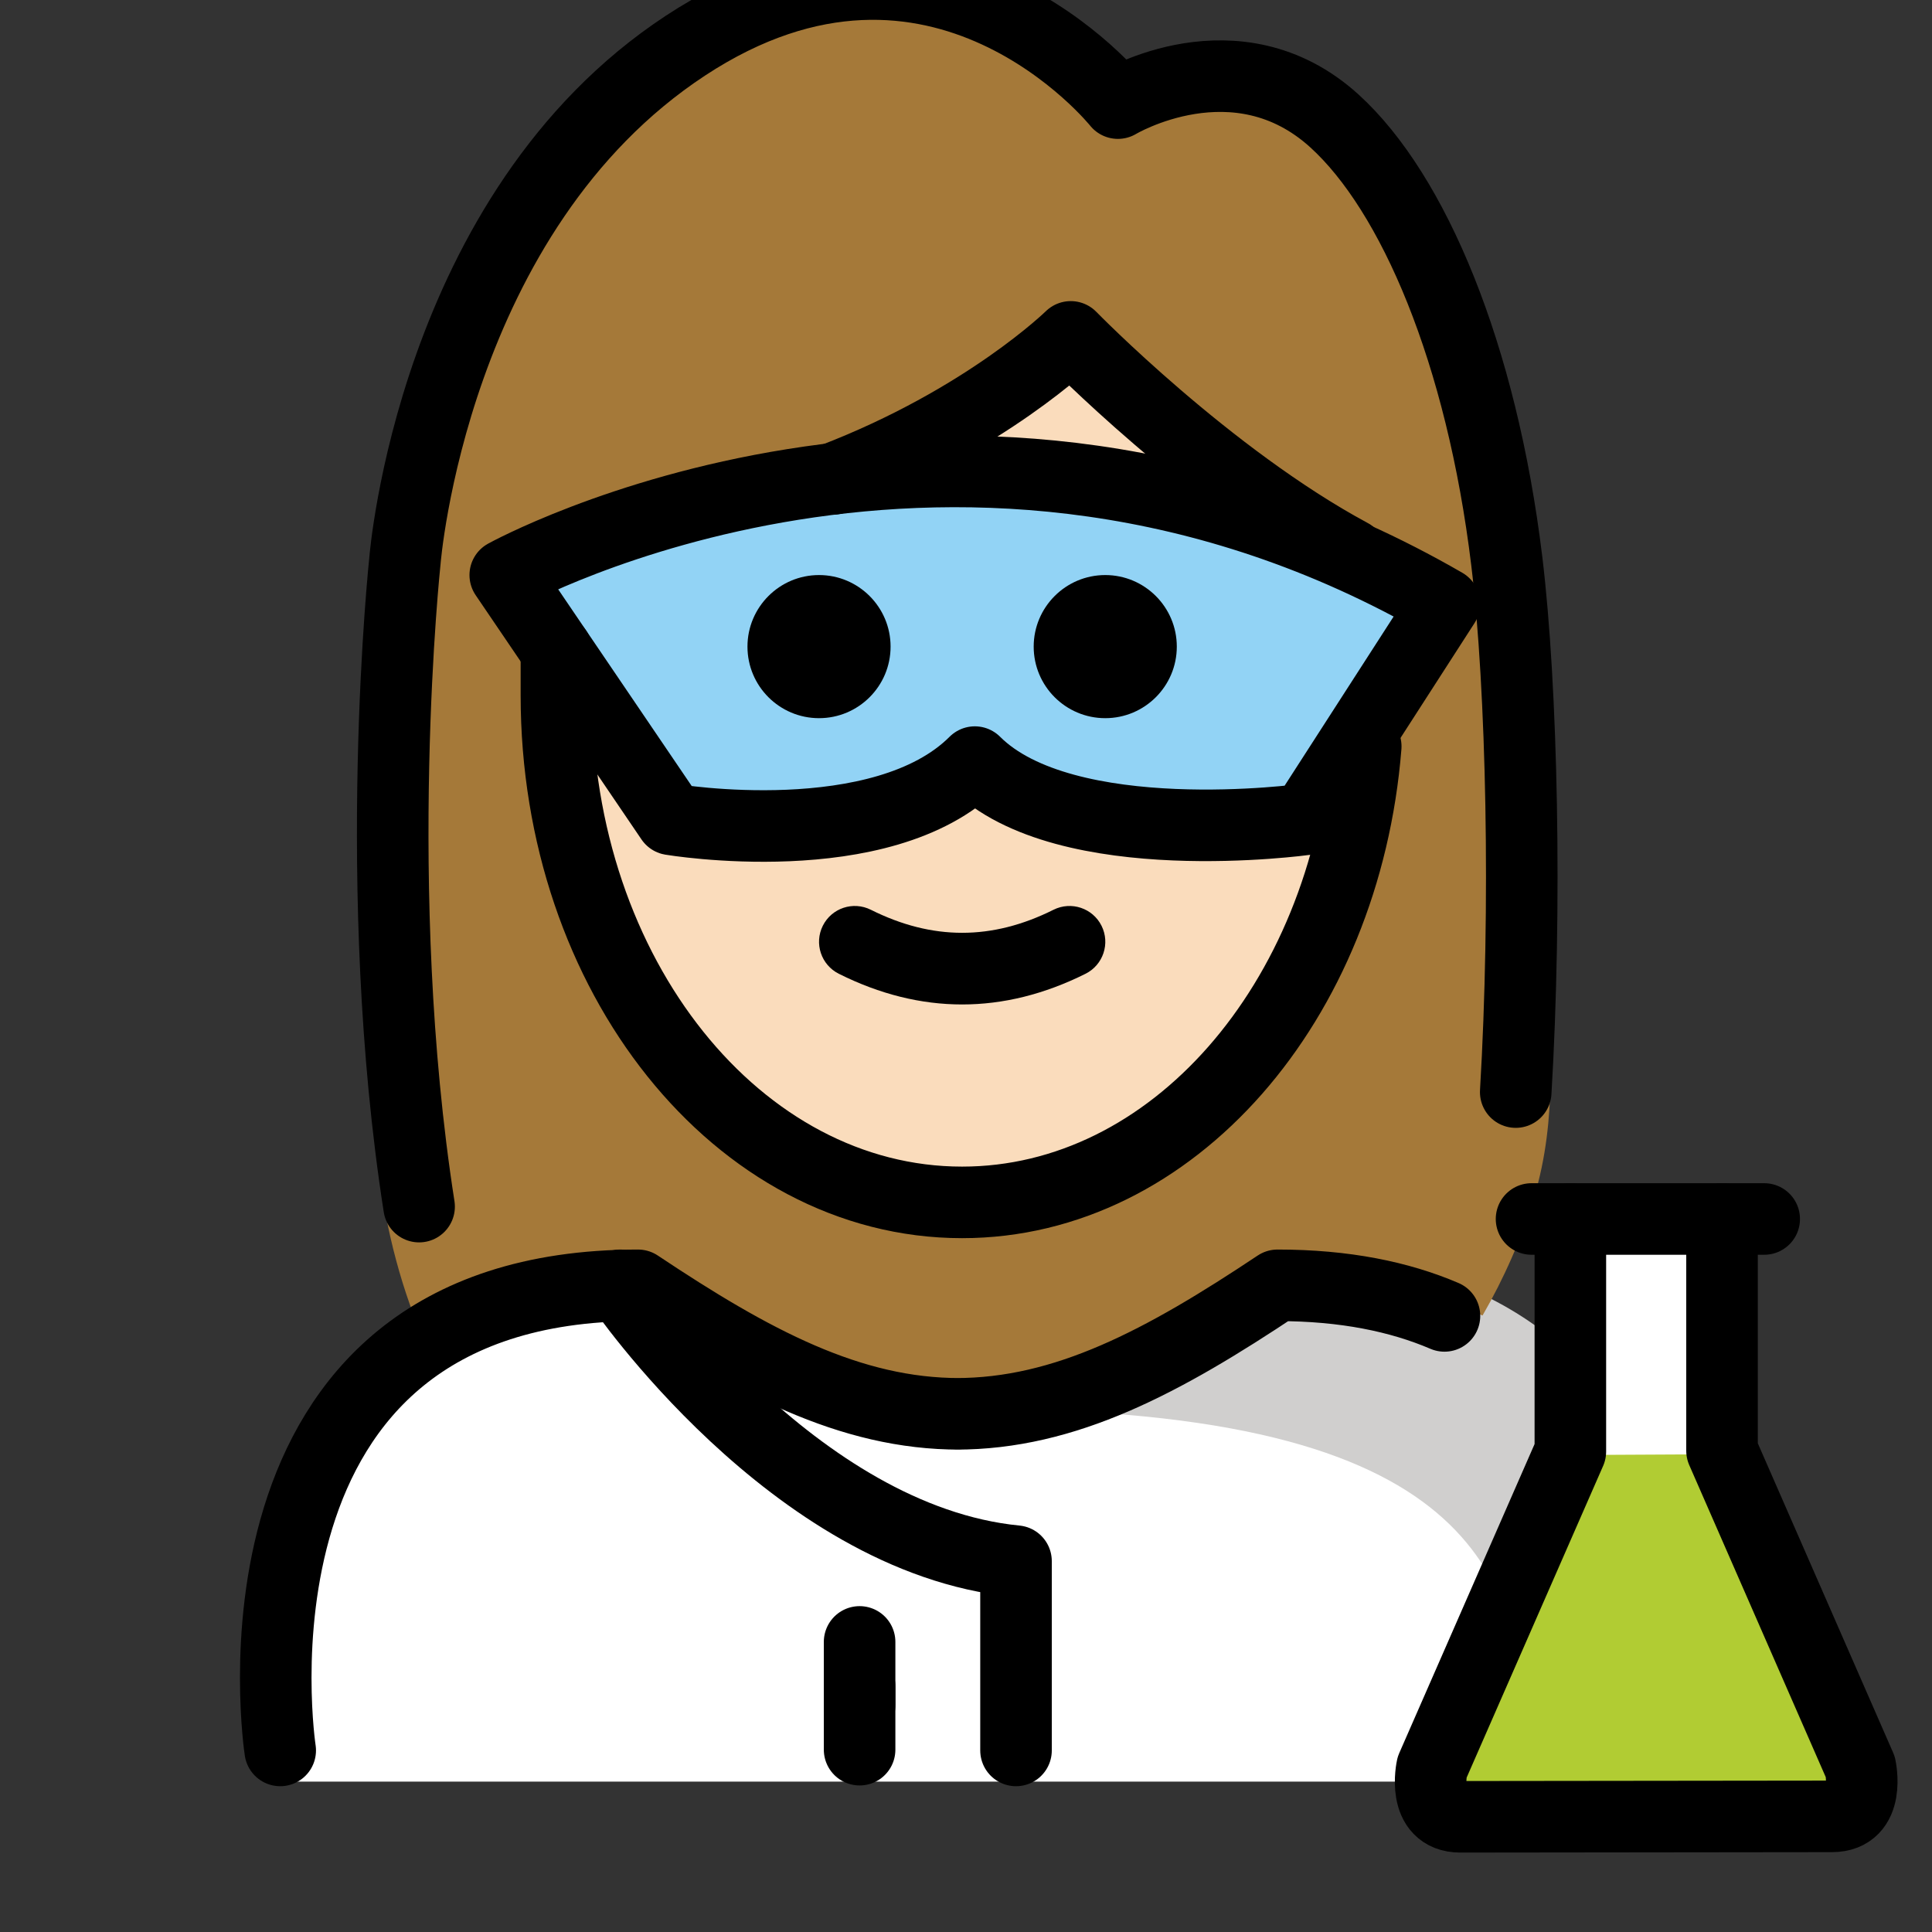 <svg viewBox="9 9 54 54" xmlns="http://www.w3.org/2000/svg">
  <rect x="9" y="9" width="54" height="54" fill="#333333" stroke="none"/>
  <defs>
    <linearGradient id="yellow-gradient" x1="0%" x2="0%" y1="0%" y2="100%">
      <stop offset="0%" style="stop-color:#FDE02F;stop-opacity:1;"/>
      <stop offset="100%" style="stop-color:#F7B209;stop-opacity:1;"/>
    </linearGradient>
  </defs>
  <g id="color">
    <path d="M16.408,58.796c0,0-2-13.5,10-13.5c3.192,2.128,5.926,3.598,9,3.592h-0.125 c3.074,0.006,5.508-2.164,8.7-4.292c15.57-0,10.7,14.2,10.7,14.2" fill="#FFFFFF"/>
    <path d="M45.293,44.123c-3.17,2.113-3.075,3.7-7.138,4.289c13.062,0.411,13.062,5.411,13.825,9.411 c4.238,0,5.113,0,5.113,0S57.293,44.123,45.293,44.123z" fill="#D0CFCE"/>
    <path d="M58.427,43.168h-1.179v6.478l3.866,8.839c0,0,0.308,1.38-0.793,1.38 c-0.536,0-9.848,0.012-10.385,0.012c-1.101,0-0.793-1.38-0.793-1.38l3.866-8.829v-6.5h-1.085" fill="#FFFFFF"/>
    <line fill="none" x1="53.01" x2="57.248" y1="43.168" y2="43.168"/>
    <path d="M57.048,49.647l3.866,8.839c0,0,0.308,1.38-0.793,1.38c-0.536,0-9.848,0.012-10.385,0.012 c-1.101,0-0.793-1.38-0.793-1.38l3.866-8.829" fill="#B1CC33"/>
    <path d="M22.803,25.172c0,0,12.703-7.023,26.25,0.802l-3.883,6.026c0,0-6.71,0.932-9.242-1.6 c-2.591,2.591-8.49,1.6-8.49,1.6L22.803,25.172z" fill="#92D3F5"/>
  </g>
  <g id="hair">
    <path d="M52.152,25.225c-0.751-5.994-2.783-10.651-5.143-12.728c-2.925-2.574-6.459-0.514-6.459-0.514 s-5.34-6.484-12.904-1.662c-7.564,4.821-8.37,14.904-8.37,14.904s-0.726,8.073,0.315,16.517 c0.207,1.679,0.638,3.329,1.322,4.873c1.388-0.812,3.179-1.319,5.496-1.319c3.166,2.111,5.883,3.57,8.925,3.588 c3.049-0.018,5.476-2.172,8.649-4.288c2.743,0,4.841,0.447,6.454,1.173c0.601-1.041,1.092-2.15,1.446-3.323 c0.323-1.067,0.443-2.183,0.455-3.298C52.373,35.903,52.514,28.112,52.152,25.225z M45.169,32 c0,0-6.71,0.932-9.242-1.6c-2.591,2.591-8.49,1.6-8.49,1.6l-4.635-6.828c0,0,12.703-7.023,26.25,0.802 L45.169,32z" fill="#a57939"/>
  </g>
  <g id="skin">
    <path d="M47.425,25.11l-8.497-6.694c-2.469,1.846-4.904,3.152-7.076,4.081 C36.19,21.957,41.687,22.268,47.425,25.11z" fill="#fadcbc"/>
    <path d="M45.169,32c0,0-6.71,0.932-9.242-1.6c-2.591,2.591-8.49,1.6-8.49,1.6l-2.469-3.638 c0.184,7.627,5.175,13.743,11.321,13.743c6.189,0,11.211-6.201,11.328-13.902L45.169,32z" fill="#fadcbc"/>
  </g>
  <g id="line">
    <line fill="none" stroke="#000000" stroke-linecap="round" stroke-linejoin="round" stroke-miterlimit="10" stroke-width="2" x1="33.026" x2="33.026" y1="54.892" y2="56.661"/>
    <path d="M41.892,27.073c0,1.105-0.896,2-2,2s-2-0.895-2-2c0-1.103,0.896-2,2-2S41.892,25.969,41.892,27.073"/>
    <path d="M33.892,27.073c0,1.105-0.896,2-2,2s-2-0.895-2-2c0-1.103,0.896-2,2-2S33.892,25.969,33.892,27.073"/>
    <path d="M35.892,37.075c-1.152,0-2.304-0.286-3.447-0.858c-0.494-0.247-0.694-0.848-0.447-1.342 c0.247-0.494,0.846-0.694,1.342-0.447c1.718,0.859,3.388,0.859,5.106,0c0.495-0.247,1.095-0.046,1.342,0.447 c0.247,0.494,0.047,1.095-0.447,1.342C38.195,36.789,37.043,37.075,35.892,37.075z"/>
    <path d="M47.173,29.863c-0.573,7.156-5.405,12.744-11.282,12.744c-6.262,0-11.339-6.346-11.339-14.173v-1.253" fill="none" stroke="#000000" stroke-linecap="round" stroke-linejoin="round" stroke-miterlimit="10" stroke-width="2"/>
    <path d="M16.832,57.925c0,0-2-13,10-13c3.192,2.128,5.926,3.599,9,3.592h-0.125c3.074,0.006,5.808-1.464,9-3.592 c1.877,0,3.412,0.318,4.666,0.855" fill="none" stroke="#000000" stroke-linecap="round" stroke-linejoin="round" stroke-miterlimit="10" stroke-width="2"/>
    <path d="M58.31,43.071h-1.179v6.478l3.866,8.838c0,0,0.308,1.381-0.793,1.381c-0.536,0-9.848,0.012-10.385,0.012 c-1.101,0-0.793-1.38-0.793-1.38l3.866-8.829v-6.5h-1.085" fill="none" stroke="#000000" stroke-linecap="round" stroke-linejoin="round" stroke-miterlimit="10" stroke-width="2"/>
    <line fill="none" stroke="#000000" stroke-linecap="round" stroke-linejoin="round" stroke-miterlimit="10" stroke-width="2" x1="52.893" x2="57.131" y1="43.071" y2="43.071"/>
    <path d="M32.28,22.385c4.281-1.643,6.648-3.969,6.648-3.969s3.832,3.933,7.83,6.085" fill="none" stroke="#000000" stroke-linecap="round" stroke-linejoin="round" stroke-miterlimit="10" stroke-width="2"/>
    <path d="M20.714,42.725c-1.384-8.862-0.396-18.051-0.396-18.051s0.756-9.741,7.84-14.398s12.088,1.606,12.088,1.606 s3.31-1.99,6.05,0.497c2.211,2.007,4.114,6.505,4.818,12.296c0.432,3.561,0.557,9.704,0.251,14.849" fill="none" stroke="#000000" stroke-linecap="round" stroke-linejoin="round" stroke-miterlimit="10" stroke-width="2"/>
    <path d="M26.338,44.925c0,0,4.831,7.101,11.06,7.71v5.29" fill="none" stroke="#000000" stroke-linecap="round" stroke-linejoin="round" stroke-miterlimit="10" stroke-width="2"/>
    <line fill="none" stroke="#000000" stroke-linecap="round" stroke-linejoin="round" stroke-miterlimit="10" stroke-width="2" x1="33.026" x2="33.026" y1="56.134" y2="57.904"/>
    <path d="M23.122,25.073c0,0,12.703-7.023,26.25,0.802l-3.883,6.026c0,0-6.71,0.932-9.242-1.6 c-2.591,2.591-8.49,1.6-8.49,1.6L23.122,25.073z" fill="none" stroke="#000000" stroke-linecap="round" stroke-linejoin="round" stroke-miterlimit="10" stroke-width="2"/>
  </g>
</svg>